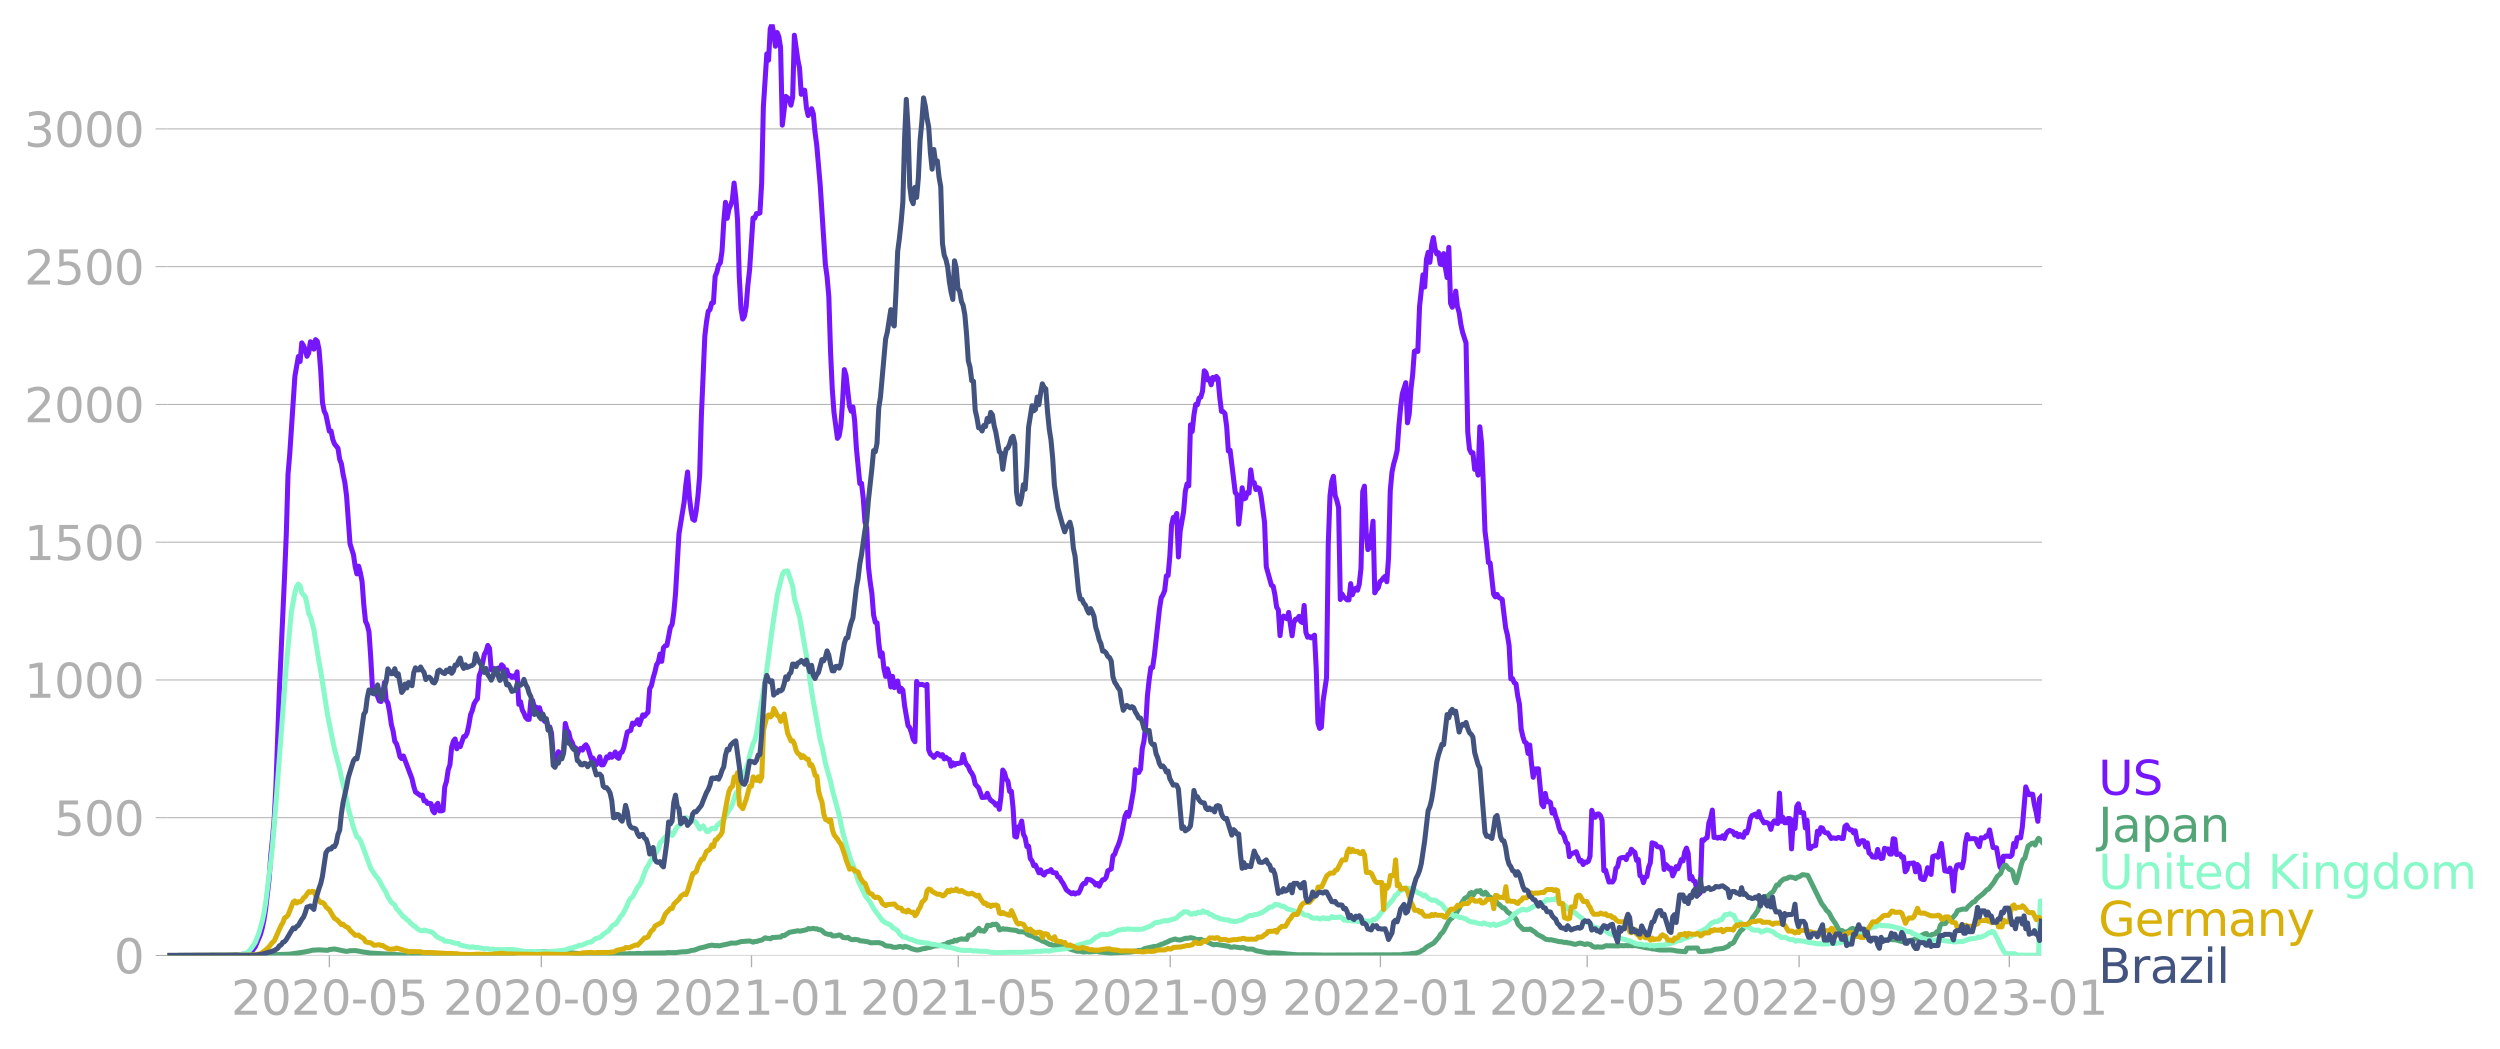 <svg xmlns="http://www.w3.org/2000/svg" xmlns:xlink="http://www.w3.org/1999/xlink" width="992.186" height="416.199" viewBox="0 0 744.14 312.149"><defs><style>*{stroke-linejoin:round;stroke-linecap:butt}</style></defs><g id="figure_1"><path id="patch_1" d="M0 312.15h744.14V0H0v312.15z" style="fill:none"/><g id="axes_1"><path id="patch_2" d="M49.83 284.4h558V7.2h-558v277.2z" style="fill:none"/><g id="matplotlib.axis_1"><g id="xtick_1"><g id="line2d_1"><defs><path id="m50c49b77d0" d="M0 0v3.5" style="stroke:#b0b0b0;stroke-width:.4"/></defs><use xlink:href="#m50c49b77d0" x="98.04" y="284.4" style="fill:#b0b0b0;stroke:#b0b0b0;stroke-width:.4"/></g><g id="text_1" style="fill:#b0b0b0" transform="matrix(.14 0 0 -.14 68.792 302.038)"><defs><path id="DejaVuSans-32" d="M1228 531h2203V0H469v531q359 372 979 998 621 627 780 809 303 340 423 576 121 236 121 464 0 372-261 606-261 235-680 235-297 0-627-103-329-103-704-313v638q381 153 712 231 332 78 607 78 725 0 1156-363 431-362 431-968 0-288-108-546-107-257-392-607-78-91-497-524-418-433-1181-1211z" transform="scale(.016)"/><path id="DejaVuSans-30" d="M2034 4250q-487 0-733-480-245-479-245-1442 0-959 245-1439 246-480 733-480 491 0 736 480 246 480 246 1439 0 963-246 1442-245 480-736 480zm0 500q785 0 1199-621 414-620 414-1801 0-1178-414-1799Q2819-91 2034-91q-784 0-1198 620-414 621-414 1799 0 1181 414 1801 414 621 1198 621z" transform="scale(.016)"/><path id="DejaVuSans-2d" d="M313 2009h1684v-512H313v512z" transform="scale(.016)"/><path id="DejaVuSans-35" d="M691 4666h2478v-532H1269V2991q137 47 274 70 138 23 276 23 781 0 1237-428 457-428 457-1159 0-753-469-1171Q2575-91 1722-91q-294 0-599 50Q819 9 494 109v635q281-153 581-228t634-75q541 0 856 284 316 284 316 772 0 487-316 771-315 285-856 285-253 0-505-56-251-56-513-175v2344z" transform="scale(.016)"/></defs><use xlink:href="#DejaVuSans-32"/><use xlink:href="#DejaVuSans-30" x="63.623"/><use xlink:href="#DejaVuSans-32" x="127.246"/><use xlink:href="#DejaVuSans-30" x="190.869"/><use xlink:href="#DejaVuSans-2d" x="254.492"/><use xlink:href="#DejaVuSans-30" x="290.576"/><use xlink:href="#DejaVuSans-35" x="354.199"/></g></g><g id="xtick_2"><use xlink:href="#m50c49b77d0" id="line2d_2" x="161.122" y="284.4" style="fill:#b0b0b0;stroke:#b0b0b0;stroke-width:.4"/><g id="text_2" style="fill:#b0b0b0" transform="matrix(.14 0 0 -.14 131.874 302.038)"><defs><path id="DejaVuSans-39" d="M703 97v575q238-113 481-172 244-59 479-59 625 0 954 420 330 420 377 1277-181-269-460-413-278-144-615-144-700 0-1108 423-408 424-408 1159 0 718 425 1152 425 435 1131 435 810 0 1236-621 427-620 427-1801 0-1103-524-1761Q2575-91 1691-91q-238 0-482 47Q966 3 703 97zm1256 1978q425 0 673 290 249 291 249 798 0 503-249 795-248 292-673 292t-673-292q-248-292-248-795 0-507 248-798 248-290 673-290z" transform="scale(.016)"/></defs><use xlink:href="#DejaVuSans-32"/><use xlink:href="#DejaVuSans-30" x="63.623"/><use xlink:href="#DejaVuSans-32" x="127.246"/><use xlink:href="#DejaVuSans-30" x="190.869"/><use xlink:href="#DejaVuSans-2d" x="254.492"/><use xlink:href="#DejaVuSans-30" x="290.576"/><use xlink:href="#DejaVuSans-39" x="354.199"/></g></g><g id="xtick_3"><use xlink:href="#m50c49b77d0" id="line2d_3" x="223.692" y="284.4" style="fill:#b0b0b0;stroke:#b0b0b0;stroke-width:.4"/><g id="text_3" style="fill:#b0b0b0" transform="matrix(.14 0 0 -.14 194.444 302.038)"><defs><path id="DejaVuSans-31" d="M794 531h1031v3560L703 3866v575l1116 225h631V531h1031V0H794v531z" transform="scale(.016)"/></defs><use xlink:href="#DejaVuSans-32"/><use xlink:href="#DejaVuSans-30" x="63.623"/><use xlink:href="#DejaVuSans-32" x="127.246"/><use xlink:href="#DejaVuSans-31" x="190.869"/><use xlink:href="#DejaVuSans-2d" x="254.492"/><use xlink:href="#DejaVuSans-30" x="290.576"/><use xlink:href="#DejaVuSans-31" x="354.199"/></g></g><g id="xtick_4"><use xlink:href="#m50c49b77d0" id="line2d_4" x="285.236" y="284.4" style="fill:#b0b0b0;stroke:#b0b0b0;stroke-width:.4"/><g id="text_4" style="fill:#b0b0b0" transform="matrix(.14 0 0 -.14 255.988 302.038)"><use xlink:href="#DejaVuSans-32"/><use xlink:href="#DejaVuSans-30" x="63.623"/><use xlink:href="#DejaVuSans-32" x="127.246"/><use xlink:href="#DejaVuSans-31" x="190.869"/><use xlink:href="#DejaVuSans-2d" x="254.492"/><use xlink:href="#DejaVuSans-30" x="290.576"/><use xlink:href="#DejaVuSans-35" x="354.199"/></g></g><g id="xtick_5"><use xlink:href="#m50c49b77d0" id="line2d_5" x="348.319" y="284.4" style="fill:#b0b0b0;stroke:#b0b0b0;stroke-width:.4"/><g id="text_5" style="fill:#b0b0b0" transform="matrix(.14 0 0 -.14 319.071 302.038)"><use xlink:href="#DejaVuSans-32"/><use xlink:href="#DejaVuSans-30" x="63.623"/><use xlink:href="#DejaVuSans-32" x="127.246"/><use xlink:href="#DejaVuSans-31" x="190.869"/><use xlink:href="#DejaVuSans-2d" x="254.492"/><use xlink:href="#DejaVuSans-30" x="290.576"/><use xlink:href="#DejaVuSans-39" x="354.199"/></g></g><g id="xtick_6"><use xlink:href="#m50c49b77d0" id="line2d_6" x="410.889" y="284.4" style="fill:#b0b0b0;stroke:#b0b0b0;stroke-width:.4"/><g id="text_6" style="fill:#b0b0b0" transform="matrix(.14 0 0 -.14 381.64 302.038)"><use xlink:href="#DejaVuSans-32"/><use xlink:href="#DejaVuSans-30" x="63.623"/><use xlink:href="#DejaVuSans-32" x="127.246"/><use xlink:href="#DejaVuSans-32" x="190.869"/><use xlink:href="#DejaVuSans-2d" x="254.492"/><use xlink:href="#DejaVuSans-30" x="290.576"/><use xlink:href="#DejaVuSans-31" x="354.199"/></g></g><g id="xtick_7"><use xlink:href="#m50c49b77d0" id="line2d_7" x="472.433" y="284.4" style="fill:#b0b0b0;stroke:#b0b0b0;stroke-width:.4"/><g id="text_7" style="fill:#b0b0b0" transform="matrix(.14 0 0 -.14 443.185 302.038)"><use xlink:href="#DejaVuSans-32"/><use xlink:href="#DejaVuSans-30" x="63.623"/><use xlink:href="#DejaVuSans-32" x="127.246"/><use xlink:href="#DejaVuSans-32" x="190.869"/><use xlink:href="#DejaVuSans-2d" x="254.492"/><use xlink:href="#DejaVuSans-30" x="290.576"/><use xlink:href="#DejaVuSans-35" x="354.199"/></g></g><g id="xtick_8"><use xlink:href="#m50c49b77d0" id="line2d_8" x="535.516" y="284.4" style="fill:#b0b0b0;stroke:#b0b0b0;stroke-width:.4"/><g id="text_8" style="fill:#b0b0b0" transform="matrix(.14 0 0 -.14 506.268 302.038)"><use xlink:href="#DejaVuSans-32"/><use xlink:href="#DejaVuSans-30" x="63.623"/><use xlink:href="#DejaVuSans-32" x="127.246"/><use xlink:href="#DejaVuSans-32" x="190.869"/><use xlink:href="#DejaVuSans-2d" x="254.492"/><use xlink:href="#DejaVuSans-30" x="290.576"/><use xlink:href="#DejaVuSans-39" x="354.199"/></g></g><g id="xtick_9"><use xlink:href="#m50c49b77d0" id="line2d_9" x="598.086" y="284.4" style="fill:#b0b0b0;stroke:#b0b0b0;stroke-width:.4"/><g id="text_9" style="fill:#b0b0b0" transform="matrix(.14 0 0 -.14 568.838 302.038)"><defs><path id="DejaVuSans-33" d="M2597 2516q453-97 707-404 255-306 255-756 0-690-475-1069Q2609-91 1734-91q-293 0-604 58T488 141v609q262-153 574-231 313-78 654-78 593 0 904 234t311 681q0 413-289 645-289 233-804 233h-544v519h569q465 0 712 186t247 536q0 359-255 551-254 193-729 193-260 0-557-57-297-56-653-174v562q360 100 674 150t592 50q719 0 1137-327 419-326 419-882 0-388-222-655t-631-370z" transform="scale(.016)"/></defs><use xlink:href="#DejaVuSans-32"/><use xlink:href="#DejaVuSans-30" x="63.623"/><use xlink:href="#DejaVuSans-32" x="127.246"/><use xlink:href="#DejaVuSans-33" x="190.869"/><use xlink:href="#DejaVuSans-2d" x="254.492"/><use xlink:href="#DejaVuSans-30" x="290.576"/><use xlink:href="#DejaVuSans-31" x="354.199"/></g></g></g><g id="matplotlib.axis_2"><g id="ytick_1"><path id="line2d_10" d="M49.83 284.4h558" clip-path="url(#p042b9a2df9)" style="fill:none;stroke:#b0b0b0;stroke-width:.3;stroke-linecap:square"/><g id="line2d_11"><defs><path id="md9f499fbd4" d="M0 0h-3.5" style="stroke:#b0b0b0;stroke-width:.3"/></defs><use xlink:href="#md9f499fbd4" x="49.83" y="284.4" style="fill:#b0b0b0;stroke:#b0b0b0;stroke-width:.3"/></g><use xlink:href="#DejaVuSans-30" id="text_10" style="fill:#b0b0b0" transform="matrix(.14 0 0 -.14 33.922 289.719)"/></g><g id="ytick_2"><path id="line2d_12" d="M49.83 243.394h558" clip-path="url(#p042b9a2df9)" style="fill:none;stroke:#b0b0b0;stroke-width:.3;stroke-linecap:square"/><use xlink:href="#md9f499fbd4" id="line2d_13" x="49.83" y="243.394" style="fill:#b0b0b0;stroke:#b0b0b0;stroke-width:.3"/><g id="text_11" style="fill:#b0b0b0" transform="matrix(.14 0 0 -.14 16.108 248.713)"><use xlink:href="#DejaVuSans-35"/><use xlink:href="#DejaVuSans-30" x="63.623"/><use xlink:href="#DejaVuSans-30" x="127.246"/></g></g><g id="ytick_3"><path id="line2d_14" d="M49.83 202.388h558" clip-path="url(#p042b9a2df9)" style="fill:none;stroke:#b0b0b0;stroke-width:.3;stroke-linecap:square"/><use xlink:href="#md9f499fbd4" id="line2d_15" x="49.83" y="202.388" style="fill:#b0b0b0;stroke:#b0b0b0;stroke-width:.3"/><g id="text_12" style="fill:#b0b0b0" transform="matrix(.14 0 0 -.14 7.2 207.707)"><use xlink:href="#DejaVuSans-31"/><use xlink:href="#DejaVuSans-30" x="63.623"/><use xlink:href="#DejaVuSans-30" x="127.246"/><use xlink:href="#DejaVuSans-30" x="190.869"/></g></g><g id="ytick_4"><path id="line2d_16" d="M49.83 161.382h558" clip-path="url(#p042b9a2df9)" style="fill:none;stroke:#b0b0b0;stroke-width:.3;stroke-linecap:square"/><use xlink:href="#md9f499fbd4" id="line2d_17" x="49.83" y="161.382" style="fill:#b0b0b0;stroke:#b0b0b0;stroke-width:.3"/><g id="text_13" style="fill:#b0b0b0" transform="matrix(.14 0 0 -.14 7.2 166.701)"><use xlink:href="#DejaVuSans-31"/><use xlink:href="#DejaVuSans-35" x="63.623"/><use xlink:href="#DejaVuSans-30" x="127.246"/><use xlink:href="#DejaVuSans-30" x="190.869"/></g></g><g id="ytick_5"><path id="line2d_18" d="M49.83 120.376h558" clip-path="url(#p042b9a2df9)" style="fill:none;stroke:#b0b0b0;stroke-width:.3;stroke-linecap:square"/><use xlink:href="#md9f499fbd4" id="line2d_19" x="49.83" y="120.376" style="fill:#b0b0b0;stroke:#b0b0b0;stroke-width:.3"/><g id="text_14" style="fill:#b0b0b0" transform="matrix(.14 0 0 -.14 7.2 125.695)"><use xlink:href="#DejaVuSans-32"/><use xlink:href="#DejaVuSans-30" x="63.623"/><use xlink:href="#DejaVuSans-30" x="127.246"/><use xlink:href="#DejaVuSans-30" x="190.869"/></g></g><g id="ytick_6"><path id="line2d_20" d="M49.83 79.37h558" clip-path="url(#p042b9a2df9)" style="fill:none;stroke:#b0b0b0;stroke-width:.3;stroke-linecap:square"/><use xlink:href="#md9f499fbd4" id="line2d_21" x="49.83" y="79.37" style="fill:#b0b0b0;stroke:#b0b0b0;stroke-width:.3"/><g id="text_15" style="fill:#b0b0b0" transform="matrix(.14 0 0 -.14 7.2 84.69)"><use xlink:href="#DejaVuSans-32"/><use xlink:href="#DejaVuSans-35" x="63.623"/><use xlink:href="#DejaVuSans-30" x="127.246"/><use xlink:href="#DejaVuSans-30" x="190.869"/></g></g><g id="ytick_7"><path id="line2d_22" d="M49.83 38.364h558" clip-path="url(#p042b9a2df9)" style="fill:none;stroke:#b0b0b0;stroke-width:.3;stroke-linecap:square"/><use xlink:href="#md9f499fbd4" id="line2d_23" x="49.83" y="38.364" style="fill:#b0b0b0;stroke:#b0b0b0;stroke-width:.3"/><g id="text_16" style="fill:#b0b0b0" transform="matrix(.14 0 0 -.14 7.2 43.683)"><use xlink:href="#DejaVuSans-33"/><use xlink:href="#DejaVuSans-30" x="63.623"/><use xlink:href="#DejaVuSans-30" x="127.246"/><use xlink:href="#DejaVuSans-30" x="190.869"/></g></g></g><path id="line2d_24" d="m49.83 284.4 17.95-.082 2.565-.152 1.025-.012 1.026-.117 1.539-.211 1.026-.668 1.025-1.37 1.539-3.633.513-1.874.513-2.414.512-3.198 1.026-8.916.513-7.147.513-5.002.513-6.093.513-9.794 1.025-28.54 1.539-33.754.513-12.372.513-17.89.513-6.034 1.538-23.163 1.026-5.834.513 1.464.513-5.53.513.809.512 1.288.513 1.887.513-.984.513-3.34.513.34.513 1.863.513-2.823.512.468.513 2.39.513 6.467.513 9.362.513 2.577.513 1.066 1.026 4.92.512-.046.513 2.484.513 1.37 1.026 1.242.513 3.351.513 1.3.513 3.187.512 2.367.513 4.03 1.026 14.212 1.026 3.257.513 3.538.512 2.18.513-2.297.513 1.921.513 2.637.513 6.877.513 4.967.513 1.067.513 2.062.512 7.287.513 9.08.513.21 1.539 3.996.513.187.512-1.956.513-3.726.513 5.296.513.796.513 2.8.513 3.632.513 1.91.513 3.105.512.726.513 1.664.513 2.19.513.551.513-.796 2.564 6.795.513 2.25.513 1.675 1.539 1.101.512-.164.513 1.71.513.024.513.75.513-.047.513.094.513 2.12.512.621.513-2.237.513-.586.513 2.25h.513l.513-.165.513-6.97.513-1.641.512-3.445.513-1.476.513-5.225.513-1.804.513-.68.513 2.917.513-1.394.513.762 1.025-2.988.513-.07.513-1.031.513-2.355.513-3.081.513-1.23.512-1.957.513-.914.513-.656.513-6.795.513-1.36 1.026-5.037.513-.914.512-1.734.513.867.513 6.397.513-.457.513.14.513 1.266.513-1.453.512.316.513-1.312.513.469.513 2.038.513-1.019.513 1.804.513-.14.513.597.512-.445.513.55.513-1.757.513 9.654.513-.773.513 2.449.513.972.512 1.277.513.527.513.047.513-5.541.513-.082.513 2.026.513-.082.513.774.512-.574.513 1.827 1.026 2.215.513-.34.513 1.98.513.047.512 1.863.513 6.959.513-.539.513 1.324.513-2.238 1.026 1.148.513-1.148.512-8.412.513 1.957.513.69.513 2.157.513.831.513 1.512.513.105.513 1.992.512-1.383.513-.445.513.516.513-1.125.513-.457.513.844 1.025 3.198.513-.094 1.026 1.957.513-.762.513-1.581.513 2.413.513-.011.512-.903.513-1.464.513.293.513-1.102.513.938.513-.61.513-.972.512 1.558.513.34.513-1.664.513-.222.513-1.36 1.026-4.58 1.025-.516.513-2.144.513.352.513-.54.513-.82.513 1.477 1.025-2.917.513.386.513-.668.513-.48.513-7.065.513-.89.513-2.296.513-1.734.512-2.191.513-.773.513-2.402.513 2.167.513-4.03.513-.598.513-.105 1.025-5.366.513-.867.513-3.585.513-5.589 1.026-17.808 1.538-9.501.513-5.167.513-3.738.513 7.276.513 4.17.513 2.602.513.328.512-2.789.513-4.381.513-6.08.513-17.75 1.026-23.784.513-4.358.512-3.093.513-.457.513-1.992.513-.082.513-7.838.513-1.312.513-2.062.513-.633.512-3.526.513-8.623.513-5.893.513 4.756.513-2.706.513-1.207.513-1.535.512-5.038.513 4.359.513 6.56.513 16.766.513 9.654.513 3.14.513-.843.513-2.847.512-6.386.513-4.592 1.026-15.419.513.059.513-1.37.513.023.512-.211.513-8.775.513-22.823 1.026-15.746.513 1.862.513-9.384.513-1.324.512 2.624.513 3.949.513-4.09.513 1.254.513 3.234.513 23.08 1.025-8.552 1.026.785.513 1.827.513-2.354.513-18.465 1.026 7.276.512 2.507.513 7.803.513-1.23.513.011.513 5.19.513 2.344.513-.89.513-1.149.512 1.523.513 5.495.513 3.878 1.026 11.798 1.538 23.701.513 3.644.513 5.893.513 16.262.513 11.177.513 7.041 1.026 7.71.512-.692.513-3.081.513-7.194.513-9.478.513 1.699 1.026 9.22.512 1.453.513-1.253.513 4.042.513 8.13 1.026 10.615.513-.07.513 4.499.512 7.006.513 1.78.513 11.553.513 4.475.513 3.41.513 6.467.513 2.19.512.153.513 5.975.513 4.007.513-1.043.513 4.687.513 2.308.513-2.238.513 1.78.512 3.598.513-3.14.513 3.35.513-1.558.513-.41.513 3.093.513-.96.512.62.513 4.581 1.026 5.964.513.574.513 1.511.513 1.992.513.691.512-17.937.513 1.031 1.026-.176 1.026.399.513-.375.512 19.507.513 1.23.513.387.513.597 1.026-1.183.513.316.513.457.512-.398.513 1.253.513-.48.513.48.513.176.513 2.004.513-1.008.513.668.512-.48.513.011 1.026-.222.513-2.45.513 1.993.513 1.03.512.54.513 1.288.513.703.513.984.513 2.285 1.026 1.137 1.025 2.835 1.026-.07.513-1.184.513 1.312.513.738 1.025.762.513.75.513-.457.513 1.664.513-3.878.513-7.803.513.785.513 1.874.512.668.513 3.046.513-.047.513 4.98.513 8.423.513.211.513-2.999.512-.246.513-1.511.513 3.925.513.995.513 2.672.513-.106.513 3.702.513.668.512 1.418.513-.176 1.026 2.296.513-.867.513 1.149.513.386.512-.832.513-.246.513-.035.513-.492.513.844 1.026.152.513 1.183.512.176.513 1.008.513.68 1.026 2.014 1.539 1.125.512-.316.513.386.513-.328.513.059.513-.95.513-1.335.513-.597h.512l.513-1.242 1.026.176 1.026.738.513.785.513-.422.512.797.513-1.16.513-.75.513-.082.513-.61.513-1.968 1.025-.585.513-3.902.513-.468.513-1.535.513-1.09.513-1.5.513-1.91 1.025-5.342.513-1.054.513 1.148.513-2.039 1.026-5.916.513-5.928.512.867.513-.047.513-.961.513-6.14.513-2.249.513-4.674.513-8.846.513-4.721.512-3.597.513-.035.513-3.457 1.539-14 .513-3.292.512-.88.513-1.241.513-4.417.513-.105.513-5.753.513-9.197.513-2.308.513-.012.512-1.195.513 12.946.513-7.638 1.026-5.811.513-6.105.513-2.179.513.563.512-18.148.513 1.968.513-4.92.513-3.106.513.082.513-2.003.513-.281.512-1.758.513-6.08.513.562.513 2.168.513-.352.513 1.793.513-2.203.513.563.512-.832.513.597.513 5.647.513 4.136.513.082.513.574.513 3.831.512 7.311.513-.234 1.539 12.63.513.574.513 8.81.513-4.628.512-6.198.513 3.304.513-.222.513-1.687.513.164.513-6.878.513 3.785h.512l.513 2.05.513-.562.513.257.513 2.344 1.026 7.72.513 13.216 1.538 5.53.513.258.513 2.507.513 3.714.513.843.512 7.663.513-4.57.513-1.241.513.316.513.469.513-1.898 1.026 6.959.512-3.855.513-1.09.513.012.513-.843.513 1.523.513.328.513-5.096.513 8.002.512 1.452.513-.21.513.41 1.026-.809.513 9.97.513 16.168.512 1.606.513-.34.513-7.827 1.026-6.9.513-39.846.513-14.317.513-4.23.512-1.581.513 5.729.513 1.5.513 2.108.513 27.345.513-1.663.513.878 1.025.903h.513l.513-4.84.513 3.317.513-1.301.513-.644.513.585.512-1.85.513-4.652.513-22.858.513-1.617.513 13.767.513 5.12.513-.586.512-3.445.513-4.417.513 21.312.513-.973.513-.492.513-1.863.513-.421.513-.68.512-.469.513 1.594.513-7.088.513-20.011.513-5.507.513-2.495.513-1.758.512-2.237.513-7.23.513-5.447.513-4.183 1.026-3.28.513 11.927.513-2.554.512-7.393.513-4.347.513-6.96.513-.257.513.281.513-13.403 1.026-9.408.512 3.632.513-8.213.513-2.108.513 2.964.513-5.003.513-2.355.513 3.257.512 1.617.513-.363.513 3.339.513.222.513-3.304.513 4.171.513 2.964.513-8.997.512 16.625.513 1.206.513-1.359.513-3.433.513 4.617.513 1.792.513 3.503.512 2.343 1.026 3.187.513 26.549.513 5.084.513 1.066.513-.035.513 4.944.512-.89.513 2.59.513-14.365.513 4.745.513 11.716.513 14.61.513 4.019.512 5.307.513.129 1.026 9.29.513.797.513-.75.513.914 1.025.598 1.026 8.47.513 2.05.513 3.223.513 9.888.513-.07.512 1.23.513.328.513 3.597.513 2.437.513 7.393.513 2.296.513 1.57.513.316.512 3.105.513-2.496.513 5.53.513 4.077.513-2.46 1.026-.07 1.025 10.556.513.738.513-3.972.513 2.508.513-.13.513.352.513 3.14.512-1.066.513 2.003.513 1.348.513 2.062.513 1.347.513.223.513.972.513 1.746.512.48.513 3.855.513-.82 1.026-.41.513-.247 1.025 2.8.513-.199.513 1.219.513-.75.513.105.513-.316.513-1.523.513-13.66.512 1.522.513.563.513-.926.513-.082.513.48.513 1.418.513 14.985.512-.153 1.026 3.539.513-.082.513.082.513-.809.513-3.233.513-.516.512-2.32.513-.34 1.026-.128.513.668.513-1.5.513-.105.512-1.465.513.562.513.352.513 2.366.513-.269.513 4.827.513.316.513 1.781.512-1.605.513-.2.513-2.764.513-1.336.513-5.963 1.026.363.513.785 1.025.14.513 1.137.513 5.53.513-1.5.513.492.513.867.512-.292.513 2.331.513-1.113.513-1.652.513.656 1.026-2.753.513.375.512-2.648.513-1.148.513 1.605.513 7.58.513-.761.513 1.324.513.175.512 2.566.513 1.347.513-.527.513-15.746.513.176.513-.563.513-.28.513-4.418.512-1.382.513-2.402.513 8.154.513-.117.513.316.513-.27.513.212.512-.645.513.82.513-1.394.513-.68.513-.362 1.026.421.513.973.512-.54.513 1.032.513-.644.513.597.513.223.513-1.676.513.41.513-1.44.512-2.79.513-.96 1.026-.457.513.832.513-1.57.513 1.664 1.025 1.687.513-.176.513.176.513.398.513 1.535.513-1.816.513-.703.512.621.513.152.513-9.033.513 8.389.513-1.183.513 1.616.513-.011.512-1.254.513.024.513 9.01.513-8.542.513 2.46.513-6.56.513-.785.513 2.577 1.025.106.513 4.522.513-2.285.513 8.319.513.07.513-.621 1.025-.246.513-4.265.513.914.513-1.991.513.187.513 1.125.513.27.512-.013 1.026 1.664.513-.187 1.026.175.513-.27.512.048.513.258.513-.036.513-3.573.513-.433.513.925.513.539.513.012.512.878.513-.62.513 2.858.513 1.195.513-.949.513-.187.513.058.513 1.828.512-1.218.513 3.01.513.364.513.808 1.026.117.513-2.343.512 2.015.513.703.513-.129.513-2.929.513.223.513-.012.513 1.488.513.024.512-4.57.513.141.513 4.558.513-.141.513.035.513.914.513-.117.512 4.44.513-.61.513-1.909.513.035 1.026-.129.513 2.637.513-2.18.512.621.513 3.503.513.317.513.058.513-1.406.513-2.132.513 1.242.512.75.513-5.308.513-.21.513-.082.513.503 1.026-4.1 1.025 8.13 1.026.212.513-1.02.513 1.816.513 4.991.513-5.823.512-1.816.513-.175.513.011.513.89.513-2.249.513-5.225.513-2.402.513 1.277 1.538-.093.513.128.513 1.453.513.844.513-2.66.513.07.512-.07.513-.597.513.117.513-1.851 1.026 5.225 1.025.106 1.026 5.658.513.68.513-3.831 1.026-.024h.513l.512.117.513-.503.513-3.433.513 1.078.513-2.753 1.026.023.512-3.21 1.026-11.939.513 1.394.513.914.513-.176.513.07.513 3.129.512 2.097.513 2.812.513-6.748.513-.633h0" clip-path="url(#p042b9a2df9)" style="fill:none;stroke:#7516fd;stroke-width:1.5;stroke-linecap:square"/><path id="line2d_25" d="m49.83 284.4 22.053-.094 2.565-.14 2.564.07 2.051.012 7.18-.235 3.078-.457 1.538-.234 1.539-.316.513-.164 2.051-.117 2.565.152.513-.234 1.538-.176 2.564.55 1.026.176 1.026-.21 1.539-.036 1.025.153 1.026.222 2.564.363 9.745.574 2.564-.035.513-.175 2.052.035 1.025-.047.513.222 2.052.036 3.077.058 2.564-.023 8.719-.082 1.539-.059 1.025.035 3.59-.246 2.565-.082 2.051-.363 1.026-.105 1.026-.059 2.564.082 2.564-.187 2.052.093 1.025.106 1.54-.047.512.094 1.026-.024 2.051.094.513-.012 1.026.129 1.026.094.512.082h1.026l2.052-.047 2.564-.012 1.026.082 4.615.14 1.026-.14 1.539.012.513.023.513-.093 1.538.035 1.026-.094 1.538.082.513-.117 6.155-.106.513-.093 2.564.023 1.026-.152 1.025-.106 1.026-.023 1.026-.176.513-.199 1.026-.129 1.538-.597 1.539-.34 1.025-.328 1.026-.188 1.026.164.513-.07.513.129 3.077-.656.513-.188 1.538.012 1.539-.457 2.564-.187 1.026.363.513-.234.513.035.513-.2 1.025-.245 1.026-.668.513.176h.513l.513.14.513-.375 2.564-.152.513-.469.513.059 1.538-.996 2.565-.469.512.141 2.052-.445.513-.352.513.106 1.025-.153.513.153.513-.035.513.292.513-.011.513.304.513.504.512.34 1.026.281.513-.082.513.492 1.026-.012 1.025-.292.513.199.513.55 1.026.141.513-.164.513.433.512.235.513.058.513-.129 1.026.153.513.293 1.026.082 1.538.257.513.258 2.051-.058.513.011 1.026.281 1.026.668 1.538.13.513.257 1.026.059 1.026-.258.513.047.512.234.513-.328 1.026.234 1.026.48 1.538.399 1.026-.14.513-.223 1.026-.117.513-.188 1.025-.164 1.026-.387 1.539-.07 1.025-.27 1.026-.269.513-.41.513-.058.513-.211.513-.012.513-.422.512.2.513-.34 1.026-.282.513.153.513-.106.513.153.512-1.277 1.026-.082.513-.258.513-.738 1.026-.961.513.785.512-.094.513.211.513-.597.513-1.207.513.105.513-.047.513-.363.512.13.513-.177.513.434.513 1.312 1.026-.387.513.2.513-.094 1.025.21 1.539.165.513.105.513.317 1.538.07.513.199.513.469.513.27 1.026.315.512.176.513.375 1.539.644.513.317.513.14 1.538.809.513.058.513.2.513-.012.513.117.513-.035 5.641 1.71 1.026-.023.513.187.513.047 1.025-.129.513.118 2.052-.164h.513l.512.187 2.565.21.513.13 1.025-.106 5.129-.222 2.564-.469.513-.012.513-.175.513-.328 3.077-.703.513.058 1.026-.457.513-.246.512-.093.513-.293 1.026-.422.513-.305 1.539-.445.512.21 1.026.095 1.539-.528.513.047 1.025-.222 1.026.257.513.293.513.047 1.026-.082.512.305.513.094 2.565 1.206 1.025-.093 3.59.55.513.258.513.035.513-.14 2.052.292.512-.082.513.07.513.27.513.129h1.026l.513.035 1.025.469 1.539.281 2.051.375 1.539-.059 1.539.082 3.077.317 2.564.199 1.539-.012 3.59.024 2.564.07 23.08-.082 1.025-.164 1.026-.012 1.538-.27.513.024 1.539-.445.513-.387.513-.222 1.025-.856 2.052-1.16 1.538-1.757.513-.867.513-.445.513-.762 1.026-1.98.513-.867.512-.55.513-.34.513-.808.513-.422 1.026-1.699.513-1.254 1.025-1.558 1.026-.539.513-1.007.513-.188.513.762.513-.797.512-.445.513.176.513-.293.513.984.513.129.513-.61.513.516.512.843.513.141.513.914.513-.129.513.258.513.82.513.293 1.025.996.513.047 1.026 1.3.513.2.513.62.513.434.512.28.513.68.513 1.371 1.539 1.488 1.538.012.513-.13 1.539 1.02.513.54 1.026.55.512.21 1.026.739 1.026.175.513-.058 2.564.597.513.012 1.026.223.513-.059.512.211h.513l1.539.434 1.538-.422 1.54.457.512-.223 1.026.223.513.468.512.246.513.094.513-.152.513.093 1.026.012 1.025-.41 3.59.07 1.026-.117.513.082 1.026-.093.513.082.513-.07.512.07 1.026-.07 2.565.491.512.153 1.539.187.513.176h.513l1.538.304H495l1.026.012 1.026-.023 1.025.082 1.026.234 2.564.2.513-1.067 3.077-.035.513 1.031 1.026.047 1.539-.188 1.025-.046 1.026-.434 1.539-.176 1.025-.105 1.54-.68.512-.644.513-.094.513-.34 1.025-1.91 1.026-1.593.513-.304 1.026-1.207.513-.328 1.025-1.02.513-1.077.513-.598 1.026-1.476.513-1.582.513-.96.512-.528.513.047.513-1.218.513-.012.513-.632 1.026-.785 1.025-1.934.513.024.513-.855 1.026-.914 1.026-.235.512-.316.513-.082 1.026.188.513.28.513-.433.513-.082 1.025-.656 1.539.2 4.103 8.341 1.026 1.347.513.82.512.375.513.797.513 1.09 1.026 1.488 1.026 1.874.512.27.513.035 1.026.609 1.026-.574.513-.434.513-.257.512.246.513.468.513.258 1.539 1.125.513.164.513.035.512.445 1.026.387 1.539.422.513.351.512-.34.513-.164.513.082 1.539-.14.513-.176.513.21 1.025.013 1.539.445.513.14.513-.164 1.538-.105.513-.164.513-.047 1.539-.75 1.025-.62 1.026-.516.513-.07.513.937.513-.164.512-.469 1.026-.2.513-.643.513-.106.513-1.804.513-.574.513.117.512-.094.513-.738.513-.234.513-.54.513-.105 1.026-1.195.512-1.019 1.54-.457 1.025.059.513-.715 1.538-1.43.513-.116.513-.785 2.052-1.64 1.025-1.114.513-.199 1.539-1.992 1.025-1.745 1.026-.902.513-1.395.513-.949.513-.128 1.026 1.241.512.106.513.562.513 2.308.513 1.008.513-1.523 1.026-3.878.512-1.5.513-.351 1.026-3.726.513-.281.513-.469.513-.094.513.61.512-1.219.513-.796.513.445.513.644h0" clip-path="url(#p042b9a2df9)" style="fill:none;stroke:#53a577;stroke-width:1.5;stroke-linecap:square"/><path id="line2d_26" d="m49.83 284.4 20.515-.094 2.051-.28 1.026-.411.513-.34 1.026-1.195 1.025-1.558 1.026-2.636 1.026-3.597.513-2.402.512-3.081 1.54-12.325.512-4.733 1.026-12.572 3.077-41.1 1.538-16.074 1.026-5.588.513-1.816.513-.727.513.47.513 2.155 1.025 1.16.513 2.027.513 2.975.513.82 1.026 3.949 1.538 9.607.513 2.695 2.052 13.239 2.051 10.087 1.539 5.858.513 2.543 1.025 3.96 1.026 5.26 1.539 5.682 1.025 2.777.513.258.513.82 1.026 2.636 2.051 5.624 1.539 2.32.513.55.513.761 1.025 1.945 1.026 1.71.513 1.22 1.026 1.616 1.026.82.512 1.125.513.433 1.026 1.313.513.585.513.317.513.632.512.2.513.714.513.364.513.55.513.164.513.645 1.026.55.512.047.513-.21 1.539.386 1.026.34 1.025 1.1 1.026.61 1.026.398.513.457 1.025.082.513.047 1.539.504 1.026.082.513.469 3.077.668.513-.176 1.025.27.513-.094 1.026.21.513.07.513.223.513-.14.512.035.513.176 1.026-.07.513.175.513-.047 1.025.059 3.59-.059 2.052.27 2.564.41 1.026-.117 2.052.14.512-.105 1.026.152 1.026-.012 2.051-.21 1.026-.06 2.564-.327 1.539-.574.513-.024.513-.234 1.026-.258.512-.316.513.047.513-.117 1.539-.739 1.025-.152 1.026-.832.513-.27 1.026-.233.513-.41.513-.575 1.538-.995 1.026-1.371.513-.41.513-.153 1.025-1.417.513-.926.513-.457 1.026-1.921 1.026-2.332.512-.738.513-.386 1.539-2.953.513-.574.513-.914 1.538-4.124.513-.656.513-1.078 1.539-2.25 1.025-1.768.513-1.828.513-.387.513-.82 1.538-1.37.513-.282.513.727.513-.668.513-1.219.513-.656 1.026-.867.512-.656.513-.902.513-.34 1.026.469.513.293 1.026.281.512.516 1.026 1.827 1.026-.96 1.026 1.687.512-.012 1.026-.949 1.026.187.513-.949 1.538-1.405.513-.422.513-.832.513-1.113 1.026-1.582.513-1.113 1.025-3.151.513-.586.513-.82 1.539-5.038.513-.984.512-1.512.513-2.437 1.026-3.456.513-1.054.513-2.027 3.077-19.144 1.539-11.587 1.538-10.38 1.026-4.148.513-2.003.513-.88 1.025-.175 1.539 4.71.513 3.679 1.538 5.377 1.539 8.916 1.026 5.519.513 4.65 1.025 6.222 2.052 11.411.513 1.746 1.025 5.143 1.539 5.472.513 2.413 2.051 7.627 1.026 4.98 1.026 3.585 1.026 3.608.512 1.547.513.972 1.539 4.78 1.539 3.105.512 1.172 1.539 2.05 1.026 1.886 2.564 3.48 1.026.785.513.117 1.025.574.513.668 1.026.574.513.422.513.89 1.025.902.513-.047 1.026.492.513.27.513-.012.513.281.513.13.512.327.513.012.513.14.513-.011 1.026.222.513-.023 1.538.41.513-.012 2.564.528.513.023.513.234 1.539.2 2.051.597 1.539.246 2.051-.035 1.026.187.513-.046 1.539.14 1.025.024.513-.047 1.539.34.513-.036.512.13 4.616-.106h2.565l.512-.047.513.07 1.539-.129 1.539-.035 1.025-.14 2.052-.059.513-.117 1.025.035.513.082.513-.234 4.103-.469 1.026-.234 2.051-.551 1.026-.422 1.026-.234 1.538-.492.513-.012.513-.246 1.539-1.277.513-.152 1.025-.656 1.026-.024.513.106.513-.035.513-.27.512-.094 2.052-.949 1.026-.164.513-.129.512.07.513-.175 1.539.14 2.564.012.513-.07 2.564-1.008 1.026-.808.513-.187.513.023 2.051-.586.513.14 2.565-.714.512-.293 1.026-1.007.513-.223.513-.504 1.026.035.513.27.512.445.513-.058.513-.293.513.199.513-.434.513.094.513-.023.512-.48.513.374 1.026.106.513.539.513.023 1.026.75 1.025.21.513.387.513.012 1.026.223.513.082.512-.047.513.386.513-.07.513.188 1.026-.106.513-.21.513-.048.512-.21 1.539-.914.513-.305 1.026-.059.512-.199 1.026-.152 1.539-.68 1.026-.714 1.025-.774.513.082.513-.34.513-.515.513.164.513-.058 1.025.539.513-.07 1.026.808 1.026.222 1.025.375 1.026.527 1.026-.21.513.527.513.351 1.025.14.513.153.513.469.513.187.513.035.513-.117 1.025.363 1.026-.421.513.316.513-.187.513.21.513-.21.513-.457.512.316 2.052-.164.513.305.513.632.512-.234.513.387.513-.235 1.026.328 1.026-.07.513.21.512-.269.513.469 1.026-.445.513.152 1.026-.012.512.047.513-.586.513.047 1.026-.925 1.026-1.383 3.077-3.386 1.026-1.581.512-.34.513-.738 2.052-1.078 1.538.305.513.445.513-.094 1.026.879.513.082 1.026.75.512-.223 1.026.996 1.026.574.513-.106.513.106.512.316.513.492.513.094.513.398.513.797 1.539 1.734.512.2 1.026.714.513-.188 1.026.528.513.023 1.538.445.513.528 1.026.328 1.026.117.512.21 1.539.317.513-.328 1.026.387.512.023.513.305 1.026-.41.513.456 1.539-.48 1.025-.41.513-.047.513-.457.513-.27 1.538-1.85.513-.211.513-.492.513-.164.513-.328.513-.106.513.059.513.175.512-.199 1.539-.878 1.026-.621.513-.364.513.024 1.025-.305 1.026-.855.513.2 1.026-.212.512.082.513-.363.513.504.513.785.513.105.513.434.513.164.513.457.512.726.513.363 1.026.364.513.351 1.026.89 1.025.739 1.026.96 1.539.691 1.025 1.031 1.026.176 1.026.656 1.026.176.512.164 1.026.785 1.026.293 1.539.972.512-.023 1.026.375.513.047 1.026.422.513.023.512.328.513.152.513.352 1.026.152.513.106.513-.047.513.21 1.025-.046 1.026.304.513-.187.513.234.513-.187.513.058.512-.152H495l.513-.023.513-.317h.513l2.051-.562.513-.316 1.026-.118 1.026-.574 2.051-.609.513-.375.513-.234h.513l1.538-.996 1.539-.797 1.538-1.546 1.026-.516.513.047.513-.117.513-.492h.513l1.025-1.5h.513l1.026-.293.513.34.513.14 1.025 2.016 1.026.047.513.586.513.386 1.026.492.513.012 1.025.785.513.117 1.026-.059.513.153.513.468 1.025-.398.513-.258 1.026.188 1.026.445 1.025.844.513.152 1.026.668.513-.106.513.047 1.025.469.513.21.513-.035.513.094.513.41.513-.234 2.051.234 1.539.41.513-.011 2.051.375.513-.118.513.176 1.026-.058.513.035 1.025-.153 1.539.059 1.026-.281.512-.024 1.026-.386 1.026-.457.513-.117 1.026-.586 1.025-.492.513-.48.513-.282.513-.433.513-.153.513-.398 1.025-.2 1.026-.491 1.539-.422.513-.316.512-.07.513.257.513-.105.513.117h1.026l.513.164.513-.047 1.538.48.513.211.513.035 2.051.903.513-.082.513.199.513.48.513.082.513.305.513.164 1.025.62.513.364h.513l.513.199.513-.035 1.538.281 1.026-.164 4.103.504.513.012.513.14 2.051-.176.513.036 2.052-.762 2.051-.27.513-.35.513.175 1.538-.598 1.026-.785.513.024.513-.434.513.164 1.025 1.851 1.026 2.238 1.026 1.804.513.574h2.564l1.026.41 6.154.047.513-16.132.513-.047h0" clip-path="url(#p042b9a2df9)" style="fill:none;stroke:#89f9c9;stroke-width:1.5;stroke-linecap:square"/><path id="line2d_27" d="m49.83 284.4 23.592-.094 1.026-.035 1.538-.047 1.539-.328 1.538-1.101 1.026-.996 1.026-1.312.513-.41 2.051-4.628.513-.808.513-1.406.513-.305.513-.527 1.538-3.89.513-.351.513.644.513-.398.513.035.513-.363.513-.809.512-.386 1.026-1.477.513.188.513-.281.513.047.513 1.171 1.025 1.582.513.515h.513l.513.363.513.926 1.026.89 1.025 1.77.513.785.513.28.513.434 1.026 1.125.513-.105.512.562 1.026.515.513.75 1.026.937.513.54 1.025-.07.513.515.513.21.513.375.513.867.513.176 1.025.152 1.026.739 1.539-.164.513.234.512-.012.513.398.513.211.513.375 1.026.153.513-.13.513.06.512-.305 1.539.457 1.026.363.513.023.512.328.513-.14 3.078.07 1.025.281.513-.058 1.026.011 1.538.047 3.59.234h1.026l2.052.082 1.026.165 3.59.082 1.538-.13 3.59.13 1.539-.2 1.538-.082.513-.093 2.052.222.513-.07 1.025.082 6.155.082.513.07 2.564-.164 5.129.14 5.128-.198 1.026-.282 2.564-.164 1.026.164.513-.117h1.539l2.051-.023 1.026-.117.513-.012 1.025-.516 1.54-.351.512-.07.513-.399 1.026.082 1.025-.48 1.026-.363.513.058 2.051-2.19h.513l.513-.293.513-1.043.513-.773.513-.34.513-1.043 2.051-1.148 1.026-2.425 1.538-1.687.513.011.513-1.323 1.539-1.43.513-.89 1.025-.692.513.211.513-1.23 1.539-5.026.513-.234.512-.41.513-1.629 1.026-1.956.513-.07 1.026-2.356.512-.257.513-.41.513-1.207.513.457.513-1.945.513-.152.513-.774.513-.48.512-.902.513-4.241 1.026-5.542.513-2.413.513-1.031.513-.446.512-2.706.513-.117.513-1.219.513 9.525 1.026 1.207 1.026-2.847 1.025-3.854h.513l.513-2.777 1.026 1.054.513-1.078.512 1.29.513-1.243.513-13.918 1.026-4.066.513-.48.513.62.513-.48.512-2.038.513.879.513 1.206.513.235.513 1.511 1.026-2.18 1.025 5.683 1.026 2.308.513-.035.513 1.008.513 1.944.513.844.512.234.513.996.513-.586 1.026.985.513.082.513 1.816.513-.188.512 1.23.513 1.969.513.199.513 4.452.513 1.898.513 1.406.513 3.503.512 1.617.513.152.513.492.513-.55.513 2.963.513 1.547 1.026 1.277.512.855.513.633 1.026 2.94.513 1.746 1.026 2.754.512-.141.513.023.513.668.513.047.513.305.513 1.523 1.026 1.523.512.304 1.026 2.59.513.445.513.14.513.715.513.305.512-.153.513.2.513.597.513 1.101 1.026.68.513-.34 2.051-.175 1.026 1.09 1.026.187.512.82.513-.012.513.316.513-.574.513.434.513.257.513-.082.513 1.055.512-.574.513-1.23.513-.75.513-1.476.513-.422.513-.574.513-2.39.512-.516.513.152.513.575 1.539.831.513-.035.513.13.512.397.513-.21 1.026-1.406.513.375.513-.551.513.223.513-.06.512-.48.513.633.513.117.513-.28 1.026.655 1.025.422.513-.07.513-.2 1.539.926.513-.328.513 1.101 1.025 1.371.513-.117.513.726.513-.187.513.48.513-.421.512.082.513-.13.513.247.513 2.202.513.164.513-.375.513.399.513.082.512.304.513.082.513-1.405 1.026 2.272.513 1.242.513.48.512-.21 1.026.316 1.026 1.687 1.026-.27.513.657.512.14.513.551.513-.351.513-.13.513.13.513 1.51.513-1.136h.512l.513.188.513 1.008.513.14.513.34.513-.797.513 1.254.513.023.512.235.513-.059.513.351.513-.082.513.797.513.094.513-.188.513.305.512.094.513.375.513.234h1.026l.513-.223.513.059.512.234.513-.011.513.363h1.026l.513.199.513-.094.513.106 1.538-.305 1.026-.105 1.026-.07.512.245 2.052.188.513.222 1.538-.035 2.565.047 1.025.164h1.026l.513.14 1.539-.257 1.025.07 1.026-.07 1.026-.363h2.051l1.026-.445.513.187.513-.14.513-.364 2.051-.094 2.052-.456h.513l1.025-.246.513-.563.513-.21.513.41h1.026l.512-.575.513-.152.513.14 1.026-1.077h1.026l.513.164.512-.235.513.047.513.563 1.026-.094h.513l1.025.34 1.54-.27h1.025l.513-.164.513.024.512-.188.513-.047.513.246 3.077-.011.513-.598h1.026l.513-.281.513-.469.513-.258.512-.69 1.026-.06h.513l.513-.234.513.551.513-.937 1.025-.844h1.026l.513-.773.513-1.031.513-.492.513-.82.512-.434h1.026l1.026-2.46.513-.68.513-.34.513-.117h1.025l1.026-1.206.513-.48.513-1.02.513-1.828h1.025l1.539-3.339 1.026-.82h1.025l.513-.855.513-.129 1.539-2.952h1.025l.513-2.402.513-.867.513.867.513-.668.513.55h1.026l.512.528.513.129.513-.668.513 1.136.513 5.12h1.026l.512.34 1.026 2.18.513.491h1.539l.513 8.014.512-7.088.513.797.513-.703.513-3.093h1.026l.513-4.652.512 7.674.513-.445.513 1.488.513-.258h1.026l.513.996 1.025 3.21.513.961.513 1.36h1.026l.513.597.513-.246.513.855.512.539h1.539l.513-.48.513.304.513-.351.512.28h1.54l.512.47.513.128 1.026-1.757.512-.656h1.026l.513-.422.513-.773.513.293.513-.27.512-.445 1.54-.082 1.025-1.347.513.21.513.446h1.025l.513-.305.513.832.513-.024.513-.28.513-.762 1.538.011.513 2.754.513-3.949.513.094.513.492h1.025l.513.14.513-3.315.513 4.323.513-.222.513.27h1.025l.513.41.513.222.513-.703.513-.258.513-.726h1.026l.512-.75.513-.504.513-.222.513.246.513-.188h1.026l1.025-.222.513.093.513-.574.513-.351 1.539-.012.512.316.513-.246.513.211.513 3.913h1.026l.513 4.195 1.025.351.513-.164.513-3.386h1.026l.513-3.093.513-.375.512.059 1.026 1.792h1.026l.513 1.113.513.75.513 1.195.512.738h1.539l.513-.351.513.258.513.117.512-.164.513.586h1.026l.513.562.513.035.513.668.513.375.512.152h1.026l.513.34.513.656.513.187.513 1.934.512.152.513-.973h.513l.513 1.43.513.27.513.784.513-1.535.513.551.512.973h1.026l.513.714.513-.632.513.48.513-.176h1.025l.513-.914.513-.375.513.387.513.2.513 1.018h1.025l.513.235.513-.879.513.094.513-.293.513-.832h1.026l.512-.305.513.809.513-.832 1.026.246h1.026l.512-.258.513.13.513.62.513-.293.513-.55 1.539-.07.512-.739.513.211.513-.433.513.187h1.026l.513-.258.512.738 1.026-.75 1.539.024.513.21.513-.995.512-.527.513.234.513-.468 2.052.093 1.538-.89h1.026l.513-.2 1.026-.023.512.457 1.539-.023.513.047 1.026.597.513-.363 1.538-.024.513.188.513-.07.513.527 1.025 1.722h1.026l1.026.55.513-.398.513.305.513-.68h1.025l.513-.222.513.234.513.715.513-.316.513.34h1.025l.513.445 1.026.234.513-1.324 1.538.023.513-.07.513-.656.513.223.513 1.452.513.282 1.538-.024.513.328.513-.562.513.14.513-.55h1.026l.512 1.054 1.539.106.513.27h1.026l.513-1.512 2.051-3.128h1.026l1.538-1.219.513-.55.513-.153h1.026l.513-.515.513-.75.512.07.513.316 1.026-.07h.513l.513.434 1.025 2.87.513-.996.513-.574h1.026l.513-.469 1.026-2.425.512 1.242.513.2h1.026l1.539.667.512.152 1.54-.023.512-.21.513.233.513.985.513-.012.512-.656h1.026l.513 1.125.513.433 1.026.187.512 1.266h1.026l.513.21.513-.304.513-.457.513.316 1.538-.011 1.026-.574.513-.164.513-1.23.513.28h1.025l.513-.374.513.586.513-.164.513.609.513-.516h1.025l.513 1.722 1.026.012.513-2.003.513.504h1.026l.512-2.918.513-1.757.513-.363.513 1.019.513-.305h1.026l.512-.445.513.445 1.026 1.36.513.234h1.026l1.025 2.085.513-.668.513.07.513.376h0" clip-path="url(#p042b9a2df9)" style="fill:none;stroke:#d8b009;stroke-width:1.5;stroke-linecap:square"/><path id="line2d_28" d="m49.83 284.4 26.156-.07 2.052-.328 2.564-.727 1.026-.34 1.026-.656.512-.773.513-.234.513-.785.513-.188.513-.644 1.538-2.59.513-.843.513.223.513-.68.513-.316 1.026-1.793.513-.667.512-1.29.513-1.71.513-.105.513-.234 1.026 1.042.513-2.776 1.025-3.468.513-1.418.513-2.25 1.026-6.924.513-.796.513-.387.512.047.513-.715.513.012.513-1.066.513-2.578.513-1.277.513-4.932.513-3.398 1.025-4.58.513-2.777 1.026-3.351.513-1.594.513-.714.512.129.513-2.402 1.539-10.884.513-.797.513-4.054.513-2.366.512.093.513.89.513.177 1.026-2.66 1.026 4.323.512-.164.513-3.643.513-1.559.513-3.749 1.026 1.453.513-.059.513-1.429.512 2.015.513-.515 1.026 5.565.513-.656.513-1.851.513 1.16.512-1.629.513.62.513.34.513-3.854.513-1.464.513.597.513.024.513-.867.512.949.513.69.513 2.098.513-.574.513-.129.513.469.513 1.042.512.211.513-.925.513-2.578.513-.34 1.026.856.513.199.513-1.02.512.434.513-.996.513 1.5.513-.691.513-1.758.513.07.513-1.253.513-.902.512 2.05.513 1.031.513-1.066.513.785 1.026-.457.513-.164.512-.492.513-2.988.513 1.488.513.973.513.69 1.026 2.438.513-1.195.512 1.85.513.669.513.972.513-1.171.513-1.957.513-.281.513 2.132.512 1.336.513-.527.513-2.191 1.026 4.053.513-.187.513.914.513 1.218.512-.21.513-.083.513-1.85.513.245.513.059.513-.516.513-1.23.512 1.547.513.855.513 1.746.513.984 1.026 5.319.513-.809.513.633.512.89.513.621.513-1.464.513 1.382h.513l.513 3.433.513-.668.512 3.831.513 7.323.513.55.513-1.253.513.012.513-1.91.513.621.513-1.617.512-6.526.513 2.285.513 1.23.513.234.513 1.008.513.633.513-.094.513 3.374.512.352.513.867.513.07.513-.48.513.14.513.879 1.025-1.336.513.258 1.026 3.538.513-.222.513-.024.513.563.513 3.01.512.446h.513l.513.632.513.938.513 2.331.513 5.062.513-.082.512-.926.513.129.513 1.394.513.504.513-1.547.513-3.163.513 1.886.513 3.62.512.938.513.328.513.023.513.281.513 1.43.513.785.513-.54.512-.116.513 1.113.513.351.513 1.605.513 2.789.513-1.336.513-.61.513 3.539.512.75.513.152.513-.246.513 1.055.513.515 1.026-7.44.512-5.928.513.586.513-.832.513-5.624.513-2.108.513 3.315.513.738.513 4.417.512-.445.513-1.148.513.597.513 1.535 1.026-1.242.513-2.19.513-.645.512.047 1.539-1.933 1.026-2.601.513-1.254.512-.867.513-1.324.513-2.038.513-.094.513.2.513-.352.513.527.513-1.031.512-1.594.513-1.03.513-3.422.513-1.827.513.21.513-1.452 1.025-.973.513-.28 1.026 7.45.513 4.253.513.961.513.27.513-.961 1.025-5.952.513.153.513.035.513.304.513-.69.513-1.606.512-.164.513-5.881 1.026-15.56.513-2.096.513 1.241.513.739.513-.387.512 4.265.513-.633.513-.059.513-.714.513.175.513-.41.513-1.534.512-2.262.513.75.513-1.535.513-.515.513-2.507.513.058.513.691.513-1.066.512-.187.513-.55.513.316.513.784.513-1.241 1.026 3.503.513-1.922.512 2.988.513.925.513-1.148.513-.632 1.026-3.843.513.363.512-1.031.513-1.922.513 1.29.513 2.612.513 2.015.513.035.513-1.3.513-.07.512.55.513-1.172 1.026-6.139.513-1.593.513-.14.513-2.59.512-1.956.513-1.371 1.026-8.951.513-2.73.513-4.347.513-2.788 1.025-7.252.513-2.695.513-6.245 1.026-9.314.513-5.46.513.329.512-2.484.513-10.533.513-3.28 1.539-17.281.513-2.074 1.025-6.631.513 4.03.513.82.513-10.005.513-12.197.513-3.925.513-4.803.512-5.952.513-18.84.513-11.727.513 8.307.513 17.574.513 3.983.513 1.184.513-4.84.512 2.977.513-5.776.513-11.142.513-5.495.513-7.205.513 2.355.513 3.643.512 2.648.513 7.698.513 4.862.513-5.847.513 3.925.513-.527.513 4.804.513 2.905.512 16.871.513 3.456.513 1.3.513 2.203.513 4.406.513 3.116.513 2.168.513-11.494.512 2.12.513 6.163.513.797.513 2.988.513 1.195.513 2.823.513 5.811.512 7.909.513 1.85.513 4.031.513.164.513 8.6.513 2.226.513 3.034.513-.012.512.95.513-1.63.513.305.513-2.413.513.949.513-2.742.513.715.512 3.222.513 2.015 1.026 5.74.513.434.513 4.804.513-3.515.513-2.519.512-.28.513-1.22.513-1.757.513-.527.513 2.19.513 14.47.513 3.175.512.387.513-2.144.513-3.68.513 1.36.513-6.924.513-11.552 1.026-6.374.512 1.512.513-.434.513-3.632.513 2.238.513-3.503.513-2.706.513 1.042.512.457.513 6.819.513 5.12.513 3.233.513 5.484.513 8.06 1.026 6.76 1.538 5.53.513 1.547.513-1.395.513-.585.513-.879.513 2.097.512 5.612.513 2.402 1.026 10.333.513 2.414.513.082.513 1.171.512.575.513 1.382.513.972.513-1.323.513.984.513 1.335.513 3.28.513 1.594.512 2.086.513 1.148.513 2.226.513.023.513.504.513 1.054.513.317.512 1.054.513 4.757.513 1.546.513.75.513.95.513.608.513 3.527.513 2.519.512-.867.513-.586 1.026.727.513-.364.513.317.513 1.288.512.785.513 1.02h.513l.513 1.101.513 2.039.513.644 1.026-.106.512 3.527.513.656.513-.035.513 2.753.513 1.207.513 1.78.513.891.512-.21.513.644.513 1.16.513-.258.513 2.226 1.026 1.956.513-.105.512.082.513 1.148 1.026 11.74.513-.493.513 1.219 1.026-.691.512-.75.513-4.112.513-6.468.513 1.887.513-.024.513.973.513.597.512.223.513.058.513 1.594.513.398.513-.492.513.539.513-.211.513.832.512-1.687.513-.188.513.246.513 2.226.513 1.008.513.469.513-.118 1.538 4.968.513-1.64.513.445.513.879.513-.036.513 5.964.512 4.265.513-1.688.513 1.442.513-.575.513.27.513.058 1.025-4.65.513 1.241.513.703.513 1.347.513.106.513-.059.513-.28.513-.423.512 1.09.513.457.513 1.57.513-.164.513 1.218 1.026 5.811.512-.714.513.304.513-1.019.513.738.513-.2.513-.655.513-.926.513 2.273.512-2.8 1.026.012.513.586.513.761.513-1.265.513-.375.513 4.487.512 1.172.513-.364.513-.656.513-1.78.513 1.241.513-.187.513-.785.512-.234 1.026.28.513-.362.513.035 1.026 1.91.513.949.512.105.513-.164.513.762.513.328.513-.047.513.07.513 1.09.512-.13.513 1.02.513 1.734.513-.68.513.903.513.351.513-.996.513.317.512-.446.513.492.513 1.781.513-.035.513.41.513 1.254 1.025.316.513-1.289.513.34.513-.328.513.914.513-.024.513.141 1.025-.082.513 1.37.513 1.805 1.026-1.933.513-3.28.513-.504.512.468.513-1.57.513-2.214 1.026-1.406.513 2.578.513-.422 2.051-8.201.513-1.71.513-.997.513-1.347.513-1.968 1.025-6.89 1.026-8.962.513-1.183.513-2.027.513-3.21 1.025-8.014.513-2.156 1.026-3.151.513.082 1.026-8.94.513.973.512-1.933.513-.575.513 1.078.513-.539 1.026 6.21.513-1.676.512-.644.513.281.513-.82.513 1.781.513 1.265.513.48.513.832.513 4.581 1.025 3.644.513 1.02 1.539 19.178.513 1.113.512-.07 1.026.703.513-2.812.513-3.526.513-.504.513 2.753.513 3.55.512 1.137.513.14.513 1.933.513 3.28.513 1.77.513.68.513 1.171.512.223.513 1.148.513-1.043.513.844 1.026 3.491.513 1.172.513-.082.512.375.513 1.51.513.235.513.715.513.14 1.026 1.863.513-1.078 1.025 1.547.513.059.513 1.1 1.026.106.513 1.137.512.597.513.363.513 1.277.513.446.513.785.513.187.513-.012.513.469.512-1.172 1.026 1.254 1.026-.422.513-.105.513-.223.512.246.513-.257.513-1.57.513-.399.513.235.513-.153.513.61.513 2.085.512-.27.513-.117.513.61.513.035.513.398.513-1.242.513-.726.512.152.513.668.513-.668.513-.387.513-.164.513 2.32 1.026 2.93.512-4.312.513 1.101.513-1.031.513.34.513-2.789.513-1.546.513.949.512 4.3.513-.867.513.843.513-.304.513.913.513.082.513-2.46.513 1.148 1.025 1.57.513-.082 1.026-3.76.513-.165 1.026-2.847.512-.421h.513l.513 1.558.513-.469 1.539 5.003.512.422.513-4.663.513-.645.513 2.332 1.026-8.19h1.026l.512 1.933.513-1.019.513 1.64.513-2.378.513.586.513-1.851.513-.621.512 2.12.513-.937.513-4.23.513 3.34.513.21.513-.667.513-.035.513-.305.512.61 1.026-.387.513-.528 1.026.13.513-.235.512-.106 1.54 1.09.512 2.402.513-1.676.513-.128.513.023.512.422.513.047.513.421.513-2.026.513 1.991.513-.258 1.026 1.184.512.047.513.257.513-.093.513-.34.513.363.513-.82.513 3.105.512-2.507.513-.293.513 2.12.513.668.513-1.57.513 1.863.513-2.894.513 3.152.512 1.23h1.026l.513 1.324.513 2.413.513-3.28.513.574.512-.258h1.026l.513-.398.513-2.683.513 4.838.513 1.84.513-1.558h1.025l.513.726.513 2.683.513 1.336h.513l.513-1.067h1.025l.513.914 1.539-3.573.513 4.546h1.025l.513-1.594 1.026 2.566.513-1.956.513-.856h1.025l.513 1.594.513.047.513-1.078.513 2.917.513-.422h1.026l.512-2.929h.513l1.026-2.847.513 1.277h1.026l.513 1.922.512-1.008.513 2.367.513.316.513-.879h1.026l.513 2.004.512 1.007.513-3.268.513 1.242.513-.34h1.026l.513-.55.513-1.594.512.96.513-.644.513 1.219h1.026l.513-1.734.513.867.512 2.308.513.082.513-.762h1.026l.513 1.547.513.726h.513l.512-1.921.513.187h1.026l.513.738h.513l.513-1.265.512 1.652.513-.27h1.539l.513-2.905.513-.106.513.012.512-.328h1.539l.513.293.513 1.37.513-2.46.512-.34h1.026l.513-1.815.513 2.612h.513l.513-1.968.513 1.511h1.025l1.026-4.053.513-3.175.513 2.87.513-1.851h1.025l.513 1.253.513-.89.513 1.054.513.141.513 1.851h1.025l.513-1.007.513.105.513-2.132.513.222.513-1.394h1.026l1.025 4.91.513-.786.513 2.015.513-2.917h1.026l.512 1.5.513-2.414.513 3.831.513-1.734.513 3.363.513-.281.513-.024.513-.785.512 1.078.513.14.513 1.735.513-5.765h0" clip-path="url(#p042b9a2df9)" style="fill:none;stroke:#42537f;stroke-width:1.5;stroke-linecap:square"/><g id="text_17" style="fill:#7516fd" transform="matrix(.14 0 0 -.14 624.57 236.58)"><defs><path id="DejaVuSans-55" d="M556 4666h635V1831q0-750 271-1080 272-329 882-329 606 0 878 329 272 330 272 1080v2835h634V1753q0-912-452-1378Q3225-91 2344-91q-885 0-1337 466-451 466-451 1378v2913z" transform="scale(.016)"/><path id="DejaVuSans-53" d="M3425 4513v-616q-359 172-678 256-319 85-616 85-515 0-795-200t-280-569q0-310 186-468 186-157 705-254l381-78q706-135 1042-474t336-907q0-679-455-1029Q2797-91 1919-91q-331 0-705 75-373 75-773 222v650q384-215 753-325 369-109 725-109 540 0 834 212 294 213 294 607 0 343-211 537t-692 291l-385 75q-706 140-1022 440-315 300-315 835 0 619 436 975t1201 356q329 0 669-60 341-59 697-177z" transform="scale(.016)"/></defs><use xlink:href="#DejaVuSans-55"/><use xlink:href="#DejaVuSans-53" x="73.193"/></g><g id="text_18" style="fill:#53a577" transform="matrix(.14 0 0 -.14 624.57 250.58)"><defs><path id="DejaVuSans-4a" d="M628 4666h631V325q0-844-320-1225T-91-1281h-240v531h197q418 0 590 235 172 234 172 840v4341z" transform="scale(.016)"/><path id="DejaVuSans-61" d="M2194 1759q-697 0-966-159t-269-544q0-306 202-486 202-179 548-179 479 0 768 339t289 901v128h-572zm1147 238V0h-575v531q-197-318-491-470T1556-91q-537 0-855 302-317 302-317 808 0 590 395 890 396 300 1180 300h807v57q0 397-261 614t-733 217q-300 0-585-72-284-72-546-216v532q315 122 612 182 297 61 578 61 760 0 1135-394 375-393 375-1193z" transform="scale(.016)"/><path id="DejaVuSans-70" d="M1159 525v-1856H581v4831h578v-531q182 312 458 463 277 152 661 152 638 0 1036-506 399-506 399-1331T3314 415Q2916-91 2278-91q-384 0-661 152-276 152-458 464zm1957 1222q0 634-261 995t-717 361q-457 0-718-361t-261-995q0-634 261-995t718-361q456 0 717 361t261 995z" transform="scale(.016)"/><path id="DejaVuSans-6e" d="M3513 2113V0h-575v2094q0 497-194 743-194 247-581 247-466 0-735-297-269-296-269-809V0H581v3500h578v-544q207 316 486 472 280 156 646 156 603 0 912-373 310-373 310-1098z" transform="scale(.016)"/></defs><use xlink:href="#DejaVuSans-4a"/><use xlink:href="#DejaVuSans-61" x="29.492"/><use xlink:href="#DejaVuSans-70" x="90.771"/><use xlink:href="#DejaVuSans-61" x="154.248"/><use xlink:href="#DejaVuSans-6e" x="215.527"/></g><g id="text_19" style="fill:#89f9c9" transform="matrix(.14 0 0 -.14 624.57 264.58)"><defs><path id="DejaVuSans-69" d="M603 3500h575V0H603v3500zm0 1363h575v-729H603v729z" transform="scale(.016)"/><path id="DejaVuSans-74" d="M1172 4494v-994h1184v-447H1172V1153q0-428 117-550t477-122h590V0h-590q-666 0-919 248-253 249-253 905v1900H172v447h422v994h578z" transform="scale(.016)"/><path id="DejaVuSans-65" d="M3597 1894v-281H953q38-594 358-905t892-311q331 0 642 81t618 244V178Q3153 47 2828-22t-659-69q-838 0-1327 487-489 488-489 1320 0 859 464 1363 464 505 1252 505 706 0 1117-455 411-454 411-1235zm-575 169q-6 471-264 752-258 282-683 282-481 0-770-272t-333-766l2050 4z" transform="scale(.016)"/><path id="DejaVuSans-64" d="M2906 2969v1894h575V0h-575v525q-181-312-458-464-276-152-664-152-634 0-1033 506-398 507-398 1332t398 1331q399 506 1033 506 388 0 664-152 277-151 458-463zM947 1747q0-634 261-995t717-361q456 0 718 361 263 361 263 995t-263 995q-262 361-718 361t-717-361q-261-361-261-995z" transform="scale(.016)"/><path id="DejaVuSans-4b" d="M628 4666h631V2694l2094 1972h813L1850 2491 4331 0h-831L1259 2247V0H628v4666z" transform="scale(.016)"/><path id="DejaVuSans-67" d="M2906 1791q0 625-258 968-257 344-723 344-462 0-720-344-258-343-258-968 0-622 258-966t720-344q466 0 723 344 258 344 258 966zm575-1357q0-893-397-1329-396-436-1215-436-303 0-572 45t-522 139v559q253-137 500-202 247-66 503-66 566 0 847 295t281 892v285q-178-310-456-463T1784 0Q1141 0 747 490 353 981 353 1791q0 812 394 1302 394 491 1037 491 388 0 666-153t456-462v531h575V434z" transform="scale(.016)"/><path id="DejaVuSans-6f" d="M1959 3097q-462 0-731-361t-269-989q0-628 267-989 268-361 733-361 460 0 728 362 269 363 269 988 0 622-269 986-268 364-728 364zm0 487q750 0 1178-488 429-487 429-1349 0-859-429-1349Q2709-91 1959-91q-753 0-1180 489-426 490-426 1349 0 862 426 1349 427 488 1180 488z" transform="scale(.016)"/><path id="DejaVuSans-6d" d="M3328 2828q216 388 516 572t706 184q547 0 844-383 297-382 297-1088V0h-578v2094q0 503-179 746-178 244-543 244-447 0-707-297-259-296-259-809V0h-578v2094q0 506-178 748t-550 242q-441 0-701-298-259-298-259-808V0H581v3500h578v-544q197 322 472 475t653 153q382 0 649-194 267-193 395-562z" transform="scale(.016)"/></defs><use xlink:href="#DejaVuSans-55"/><use xlink:href="#DejaVuSans-6e" x="73.193"/><use xlink:href="#DejaVuSans-69" x="136.572"/><use xlink:href="#DejaVuSans-74" x="164.355"/><use xlink:href="#DejaVuSans-65" x="203.564"/><use xlink:href="#DejaVuSans-64" x="265.088"/><use xlink:href="#DejaVuSans-20" x="328.564"/><use xlink:href="#DejaVuSans-4b" x="360.352"/><use xlink:href="#DejaVuSans-69" x="425.928"/><use xlink:href="#DejaVuSans-6e" x="453.711"/><use xlink:href="#DejaVuSans-67" x="517.09"/><use xlink:href="#DejaVuSans-64" x="580.566"/><use xlink:href="#DejaVuSans-6f" x="644.043"/><use xlink:href="#DejaVuSans-6d" x="705.225"/></g><g id="text_20" style="fill:#d8b009" transform="matrix(.14 0 0 -.14 624.57 278.58)"><defs><path id="DejaVuSans-47" d="M3809 666v1253H2778v519h1656V434q-365-259-806-392-440-133-940-133-1094 0-1712 639-617 640-617 1780 0 1144 617 1783 618 639 1712 639 456 0 867-113 411-112 758-331v-672q-350 297-744 447t-828 150q-857 0-1287-478-429-478-429-1425 0-944 429-1422 430-478 1287-478 334 0 596 58 263 58 472 180z" transform="scale(.016)"/><path id="DejaVuSans-72" d="M2631 2963q-97 56-211 82-114 27-251 27-488 0-749-317t-261-911V0H581v3500h578v-544q182 319 472 473 291 155 707 155 59 0 131-8 72-7 159-23l3-590z" transform="scale(.016)"/><path id="DejaVuSans-79" d="M2059-325q-243-625-475-815-231-191-618-191H506v481h338q237 0 368 113 132 112 291 531l103 262L191 3500h609L1894 763l1094 2737h609L2059-325z" transform="scale(.016)"/></defs><use xlink:href="#DejaVuSans-47"/><use xlink:href="#DejaVuSans-65" x="77.49"/><use xlink:href="#DejaVuSans-72" x="139.014"/><use xlink:href="#DejaVuSans-6d" x="178.377"/><use xlink:href="#DejaVuSans-61" x="275.789"/><use xlink:href="#DejaVuSans-6e" x="337.068"/><use xlink:href="#DejaVuSans-79" x="400.447"/></g><g id="text_21" style="fill:#42537f" transform="matrix(.14 0 0 -.14 624.57 292.58)"><defs><path id="DejaVuSans-42" d="M1259 2228V519h1013q509 0 754 211 246 211 246 645 0 438-246 645-245 208-754 208H1259zm0 1919V2741h935q462 0 688 173 227 174 227 530 0 353-227 528-226 175-688 175h-935zm-631 519h1613q722 0 1112-300 391-300 391-853 0-429-200-682t-588-315q466-100 724-418 258-317 258-792 0-625-425-966Q3088 0 2303 0H628v4666z" transform="scale(.016)"/><path id="DejaVuSans-7a" d="M353 3500h2731v-525L922 459h2162V0H275v525l2163 2516H353v459z" transform="scale(.016)"/><path id="DejaVuSans-6c" d="M603 4863h575V0H603v4863z" transform="scale(.016)"/></defs><use xlink:href="#DejaVuSans-42"/><use xlink:href="#DejaVuSans-72" x="68.604"/><use xlink:href="#DejaVuSans-61" x="109.717"/><use xlink:href="#DejaVuSans-7a" x="170.996"/><use xlink:href="#DejaVuSans-69" x="223.486"/><use xlink:href="#DejaVuSans-6c" x="251.27"/></g></g></g><defs><clipPath id="p042b9a2df9"><path d="M49.83 7.2h558v277.2h-558z"/></clipPath></defs></svg>